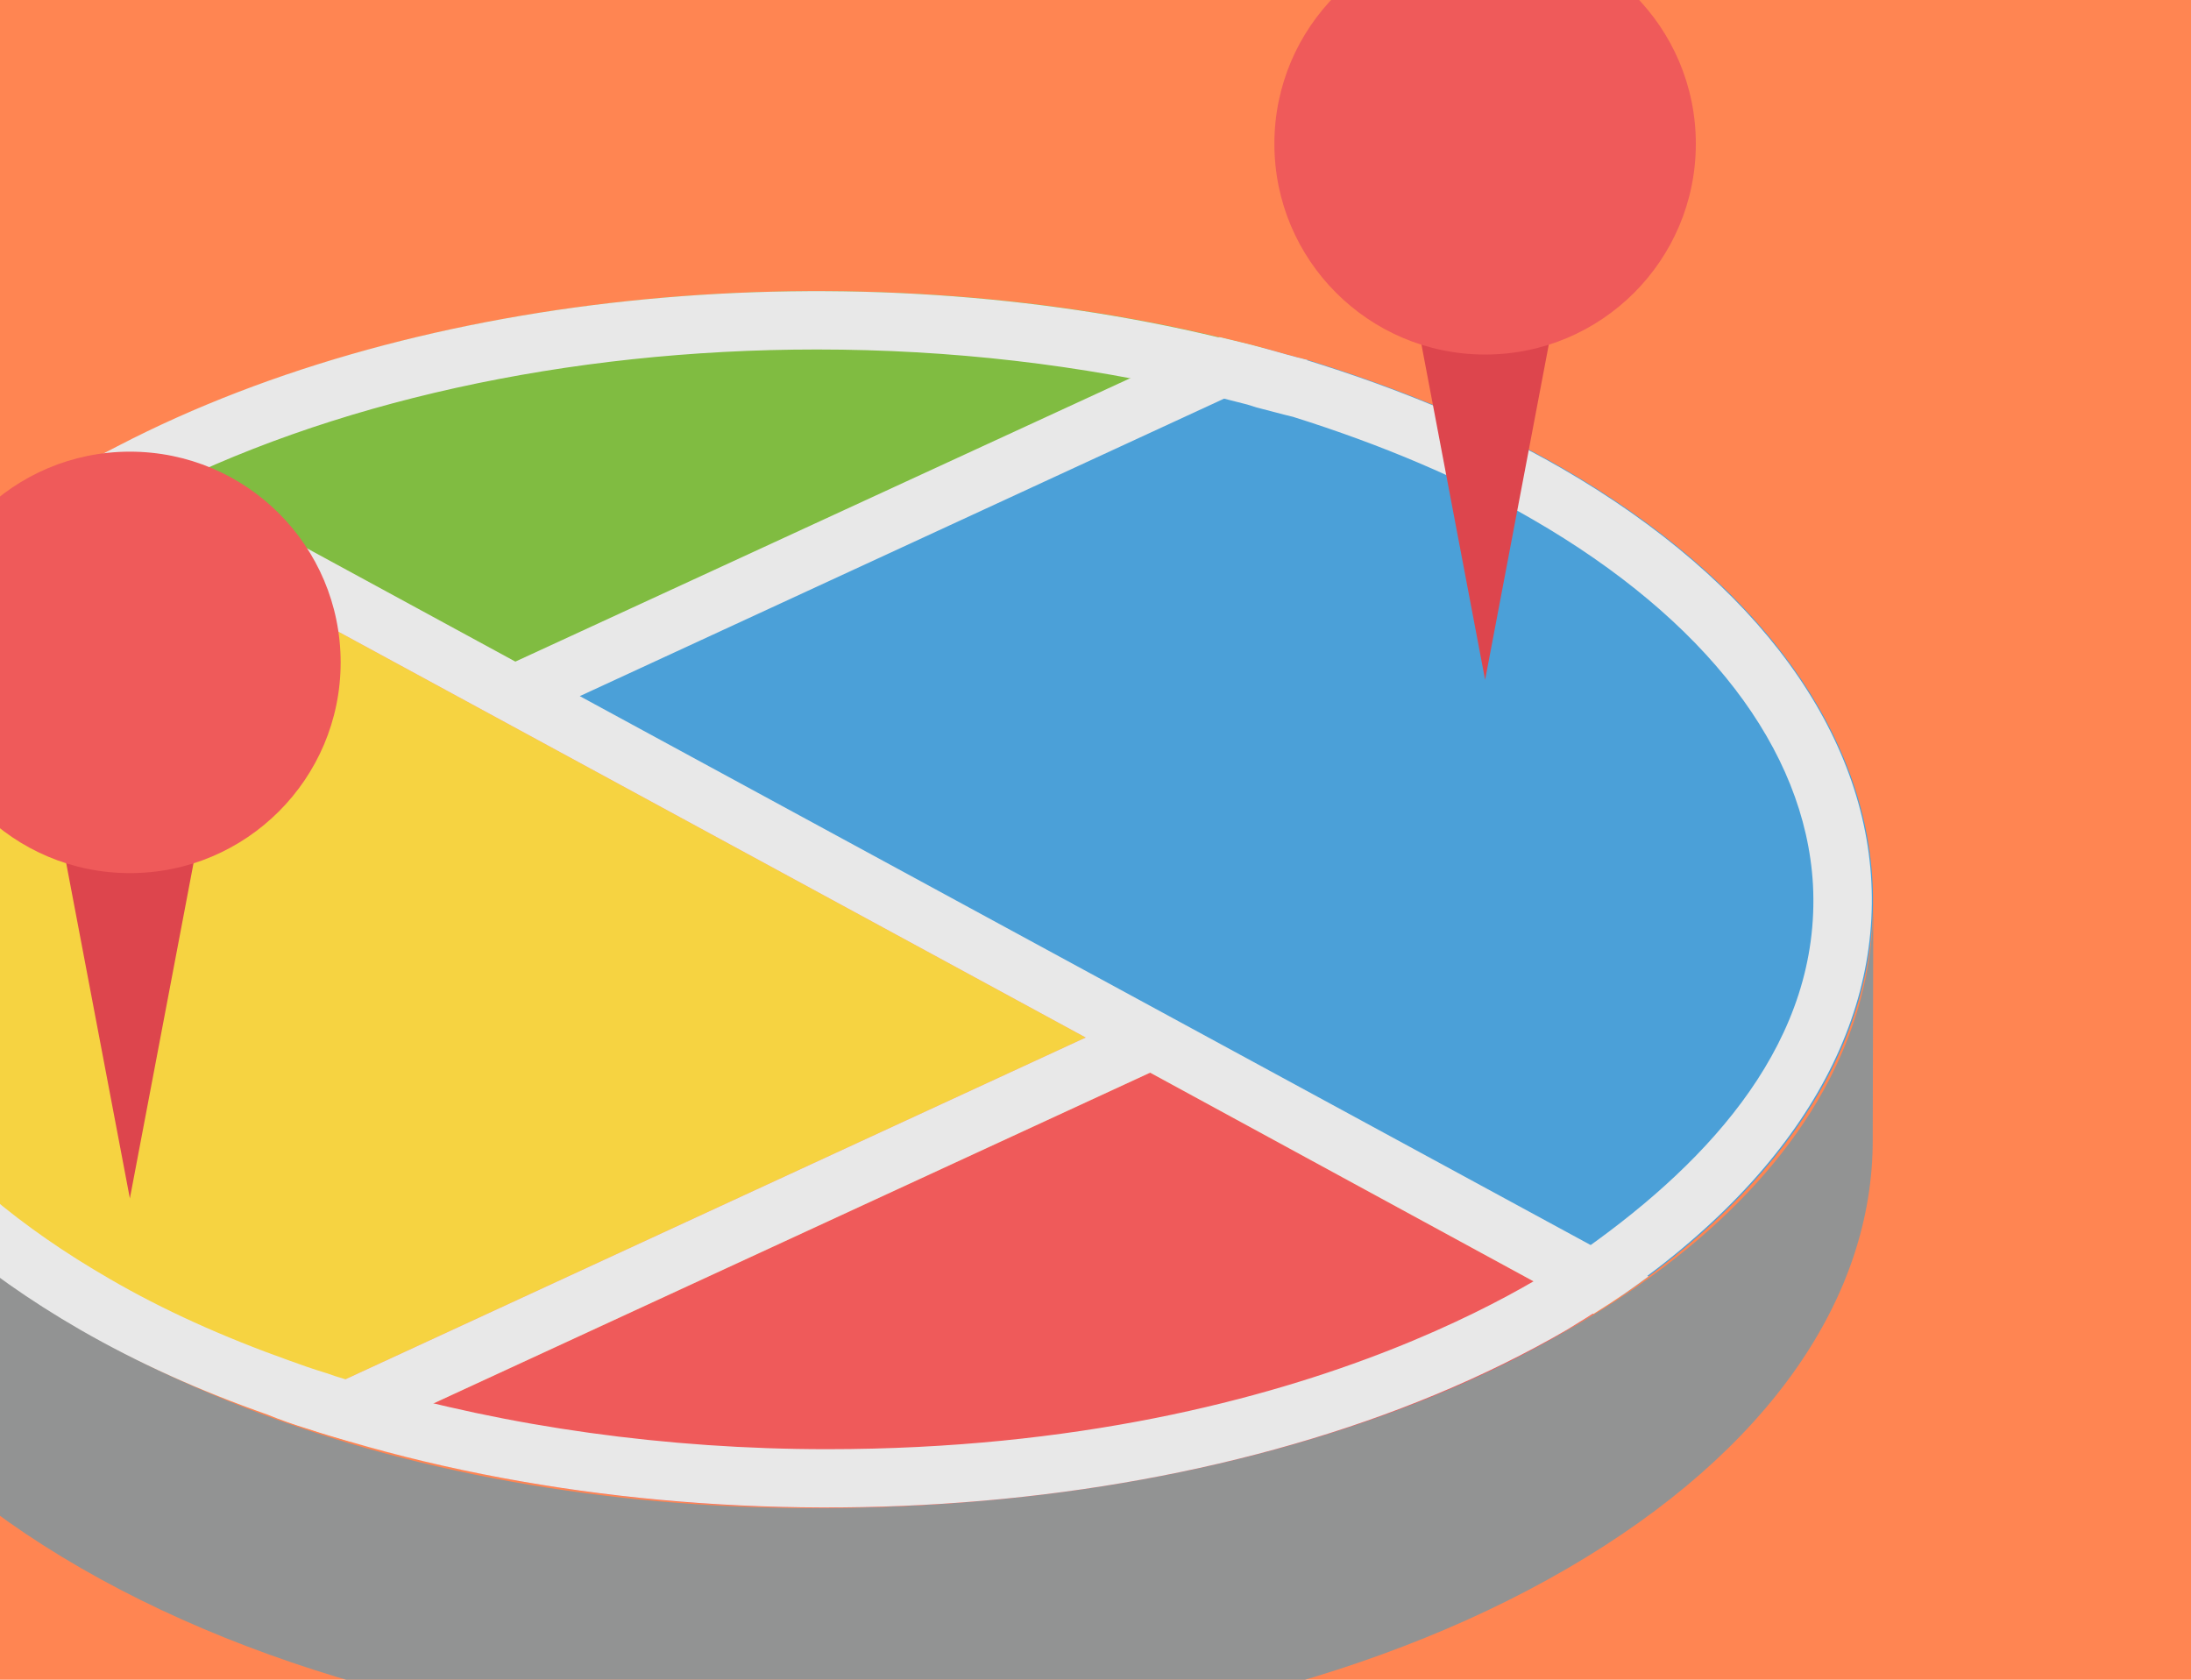 <svg width="120" height="92" viewBox="0 0 120 92" fill="none" xmlns="http://www.w3.org/2000/svg">
<g clip-path="url(#clip0_203:2403)">
<rect width="210" height="160" fill="#FF8552"/>
<path d="M102.6 49.418L102.568 62.472C102.568 70.971 96.987 79.437 85.826 85.917C63.44 98.936 27.006 98.905 4.428 85.884C-6.926 79.341 -12.602 70.745 -12.57 62.151L-12.538 49.097C-12.538 57.661 -6.893 66.255 4.46 72.831C40.759 93.763 102.6 78.817 102.6 49.418Z" fill="#929393"/>
<path d="M88.808 70.971L28.16 38L69.244 19.078C70.046 19.302 70.816 19.527 71.618 19.72C76.621 21.259 81.367 23.215 85.601 25.653C106.387 37.685 108.839 57.158 88.808 70.971Z" fill="#4BA0D8"/>
<path d="M69.244 19.078L28.16 38L4.844 25.332C5.389 25.011 5.934 24.723 6.512 24.434C23.285 15.711 46.826 13.689 66.775 18.469H66.807C67.609 18.661 68.442 18.854 69.244 19.078Z" fill="#80BC41"/>
<path d="M3.242 26.294C-18.214 39.315 -17.765 60.002 4.461 72.831C7.636 74.659 11.068 76.198 14.724 77.481L59.464 56.827L3.242 26.294Z" fill="#F6D341"/>
<path d="M19.215 78.956C43.829 86.176 71.687 81.965 87.271 71.965L62.993 58.751L19.215 78.956Z" fill="#EF5A5A"/>
<path d="M90.285 69.912C89.245 70.674 88.736 71.048 87.27 71.965L62.992 58.751L19.214 78.956C18.444 78.732 17.675 78.508 16.905 78.251C16.167 78.027 15.43 77.77 14.724 77.481L59.464 56.827L3.242 26.294C3.563 26.07 3.884 25.877 4.204 25.685C4.397 25.556 4.621 25.461 4.846 25.332C5.391 25.011 5.936 24.723 6.514 24.434L28.226 36.237L66.777 18.469H66.809C67.611 18.662 68.444 18.854 69.246 19.078C70.048 19.302 70.818 19.527 71.62 19.72L31.754 38.128L90.285 69.912Z" fill="#E8E8E8"/>
<path d="M85.537 25.654C81.303 23.216 76.556 21.26 71.553 19.721C70.751 19.528 69.981 19.303 69.18 19.079C68.378 18.855 67.544 18.662 66.742 18.47H66.71C46.761 13.69 23.221 15.712 6.447 24.434C5.87 24.724 5.325 25.012 4.779 25.333C4.555 25.462 4.33 25.557 4.138 25.686C3.817 25.878 3.496 26.071 3.176 26.295C-18.28 39.316 -17.831 60.003 4.394 72.832C7.569 74.659 11.001 76.199 14.657 77.481C15.363 77.771 16.101 78.028 16.838 78.252C17.608 78.509 18.378 78.733 19.148 78.957C40.796 85.307 67.832 83.287 85.825 72.832C108.999 58.878 107.244 38.219 85.537 25.654ZM86.916 68.34C86.455 68.529 72.569 79.374 45.286 79.374C36.531 79.374 27.807 78.154 20.046 75.877C19.308 75.654 18.57 75.461 17.865 75.204C17.127 74.98 16.486 74.755 15.876 74.531C12.188 73.217 8.917 71.74 5.998 70.041C-3.848 64.364 -9.3 57.02 -9.396 49.323C-9.46 41.85 -4.425 34.665 4.844 29.021C5.26 28.764 5.517 28.604 5.742 28.476L6.383 28.122C6.896 27.802 7.377 27.546 7.89 27.289C17.993 22.029 31.078 19.142 44.741 19.142C52.085 19.142 59.206 19.977 65.972 21.581L66.421 21.676C67.031 21.836 67.705 21.997 68.314 22.157L68.827 22.318C69.469 22.478 70.142 22.671 70.816 22.83C75.626 24.338 80.116 26.23 83.933 28.443C93.426 33.929 98.878 41.048 99.295 48.457C99.743 56.956 93.714 63.504 86.916 68.34Z" fill="#E8E8E8"/>
<path d="M2.789 42.87L7.113 65.639L11.436 42.87H2.789Z" fill="#DD454D"/>
<path d="M7.116 47.822C13.49 47.822 18.657 42.654 18.657 36.28C18.657 29.906 13.49 24.738 7.116 24.738C0.742 24.738 -4.426 29.906 -4.426 36.28C-4.426 42.654 0.742 47.822 7.116 47.822Z" fill="#EF5A5A"/>
<path d="M77.016 14.467L81.339 37.236L85.663 14.467H77.016Z" fill="#DD454D"/>
<path d="M81.338 19.418C87.713 19.418 92.88 14.25 92.88 7.876C92.88 1.502 87.713 -3.666 81.338 -3.666C74.964 -3.666 69.797 1.502 69.797 7.876C69.797 14.25 74.964 19.418 81.338 19.418Z" fill="#EF5A5A"/>
</g>
<defs>
<clipPath id="clip0_203:2403">
<rect width="120" height="92" fill="white"/>
</clipPath>
</defs>
</svg>
